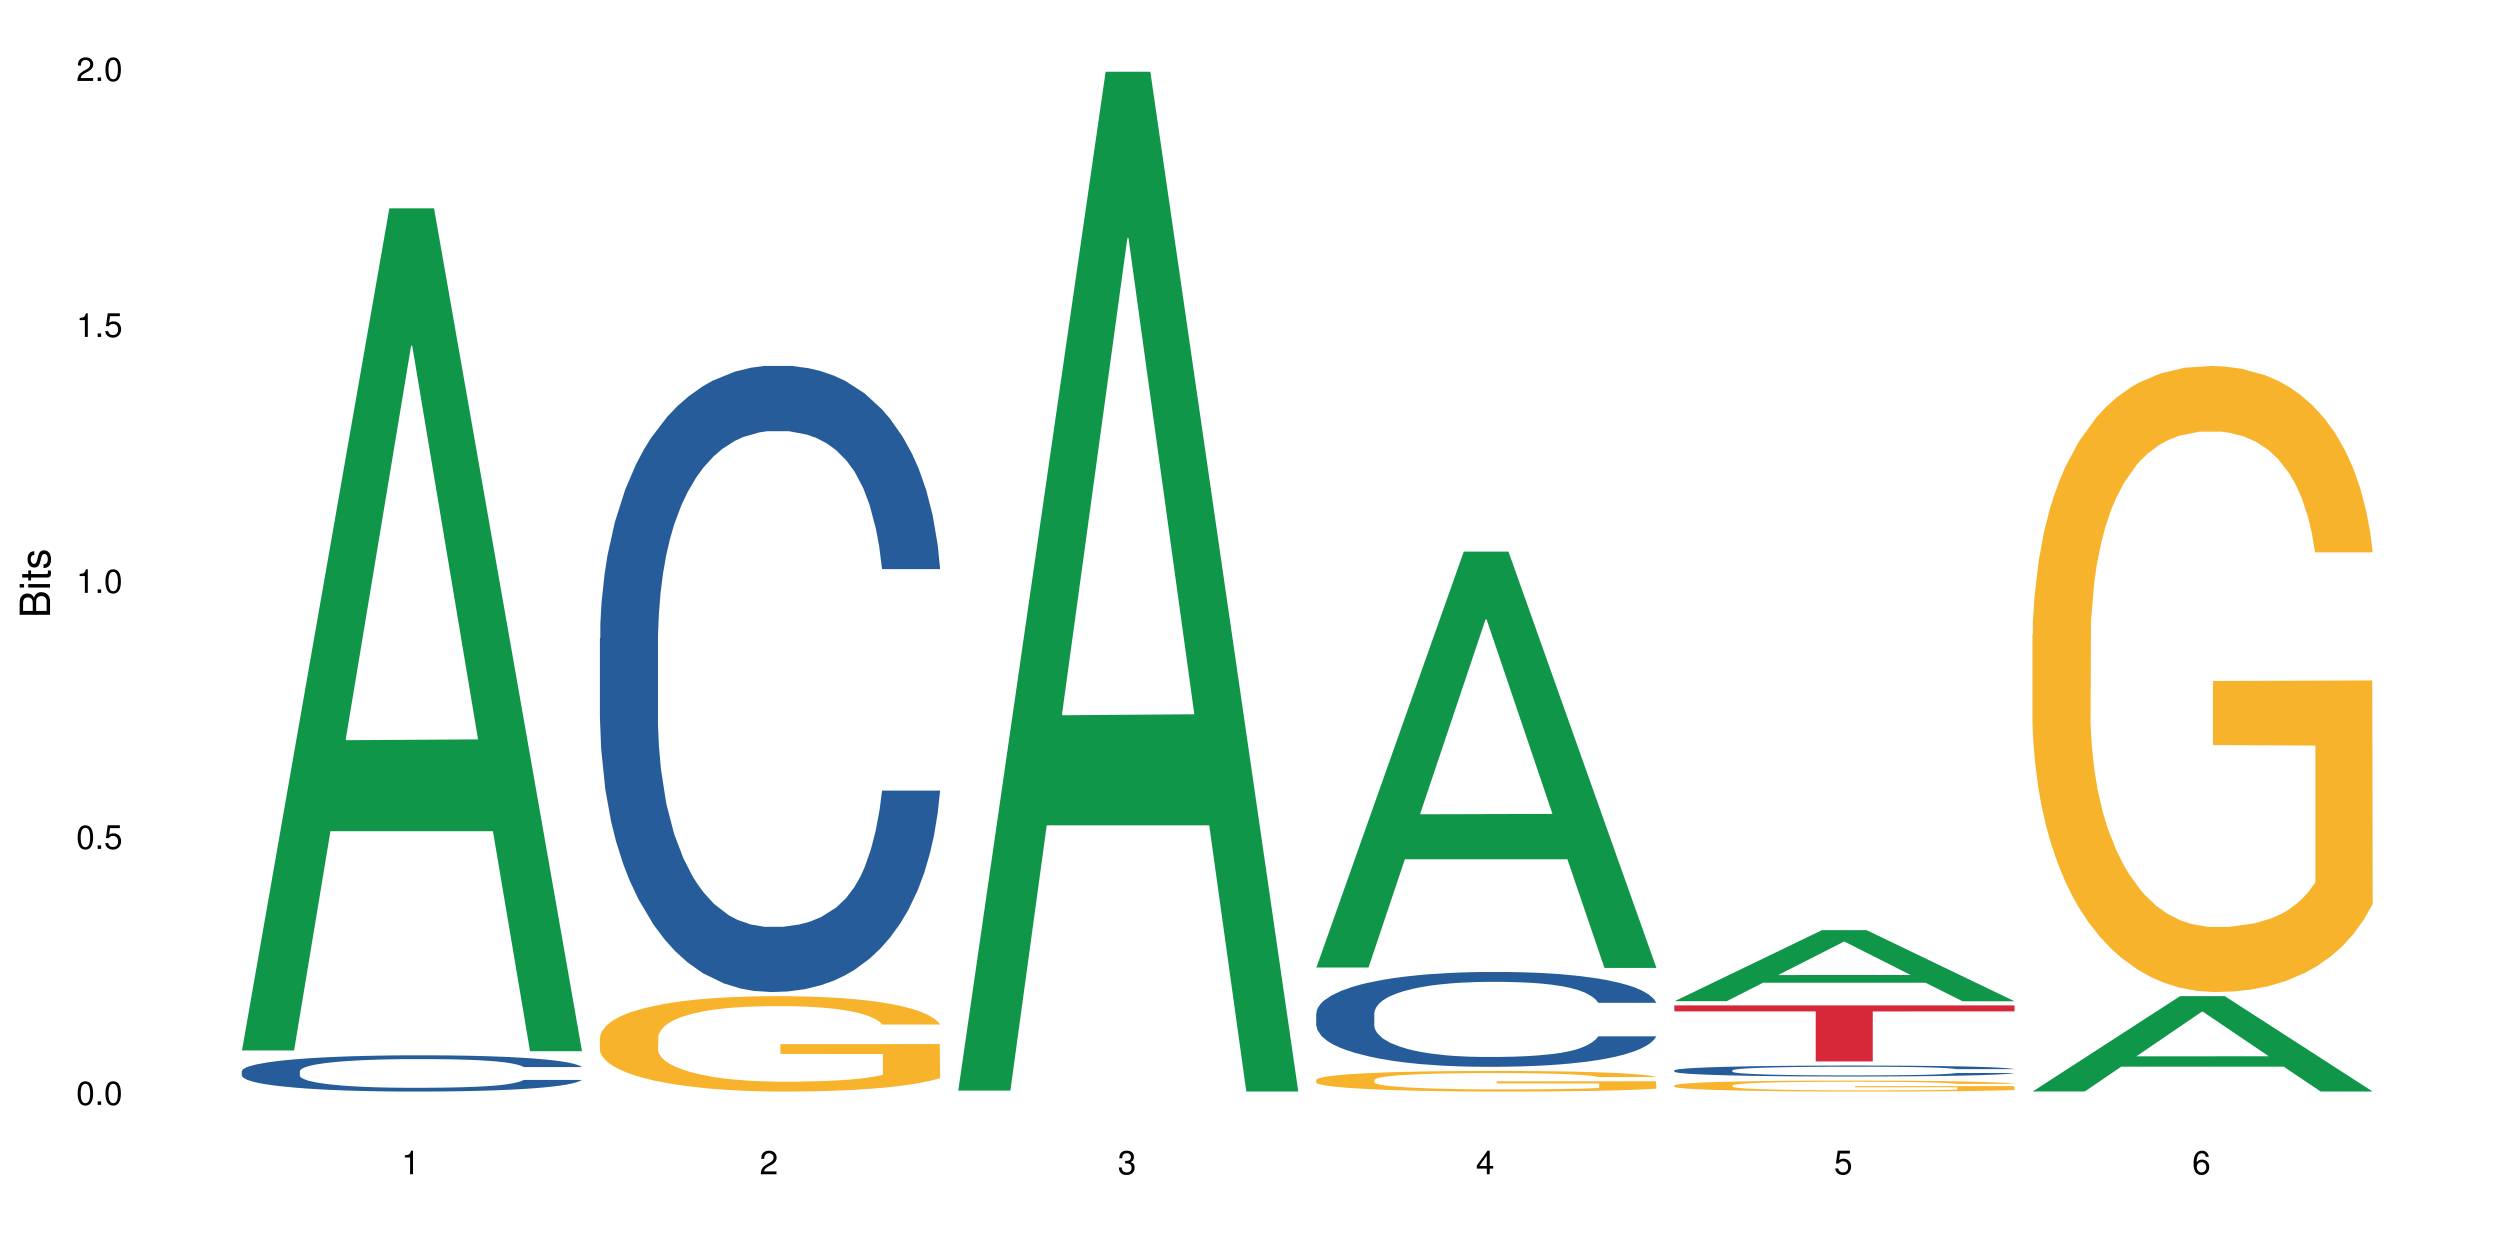 <?xml version="1.0" encoding="UTF-8"?>
<svg xmlns="http://www.w3.org/2000/svg" xmlns:xlink="http://www.w3.org/1999/xlink" width="720pt" height="360pt" viewBox="0 0 720 360" version="1.1">
<defs>
<g>
<symbol overflow="visible" id="glyph0-0">
<path style="stroke:none;" d=""/>
</symbol>
<symbol overflow="visible" id="glyph0-1">
<path style="stroke:none;" d="M 2.641 -6.797 C 2 -6.797 1.422 -6.531 1.078 -6.047 C 0.641 -5.453 0.406 -4.547 0.406 -3.297 C 0.406 -1 1.188 0.219 2.641 0.219 C 4.078 0.219 4.859 -1 4.859 -3.234 C 4.859 -4.562 4.656 -5.438 4.203 -6.047 C 3.844 -6.531 3.281 -6.797 2.641 -6.797 Z M 2.641 -6.047 C 3.547 -6.047 4 -5.125 4 -3.312 C 4 -1.375 3.562 -0.484 2.625 -0.484 C 1.734 -0.484 1.281 -1.422 1.281 -3.281 C 1.281 -5.141 1.734 -6.047 2.641 -6.047 Z M 2.641 -6.047 "/>
</symbol>
<symbol overflow="visible" id="glyph0-2">
<path style="stroke:none;" d="M 1.828 -1 L 0.828 -1 L 0.828 0 L 1.828 0 Z M 1.828 -1 "/>
</symbol>
<symbol overflow="visible" id="glyph0-3">
<path style="stroke:none;" d="M 4.562 -6.797 L 1.062 -6.797 L 0.547 -3.094 L 1.328 -3.094 C 1.719 -3.562 2.047 -3.734 2.578 -3.734 C 3.484 -3.734 4.062 -3.109 4.062 -2.094 C 4.062 -1.125 3.484 -0.531 2.578 -0.531 C 1.828 -0.531 1.375 -0.906 1.188 -1.672 L 0.328 -1.672 C 0.453 -1.109 0.547 -0.844 0.75 -0.594 C 1.125 -0.078 1.828 0.219 2.594 0.219 C 3.969 0.219 4.922 -0.781 4.922 -2.219 C 4.922 -3.562 4.031 -4.484 2.719 -4.484 C 2.25 -4.484 1.859 -4.359 1.469 -4.062 L 1.734 -5.969 L 4.562 -5.969 Z M 4.562 -6.797 "/>
</symbol>
<symbol overflow="visible" id="glyph0-4">
<path style="stroke:none;" d="M 2.484 -4.844 L 2.484 0 L 3.328 0 L 3.328 -6.797 L 2.766 -6.797 C 2.469 -5.75 2.281 -5.609 0.984 -5.453 L 0.984 -4.844 Z M 2.484 -4.844 "/>
</symbol>
<symbol overflow="visible" id="glyph0-5">
<path style="stroke:none;" d="M 4.859 -0.828 L 1.281 -0.828 C 1.359 -1.391 1.672 -1.75 2.5 -2.234 L 3.469 -2.75 C 4.406 -3.266 4.906 -3.969 4.906 -4.812 C 4.906 -5.375 4.672 -5.906 4.266 -6.266 C 3.859 -6.625 3.375 -6.797 2.719 -6.797 C 1.859 -6.797 1.219 -6.5 0.844 -5.922 C 0.609 -5.562 0.5 -5.125 0.484 -4.438 L 1.328 -4.438 C 1.359 -4.906 1.406 -5.188 1.531 -5.406 C 1.75 -5.812 2.188 -6.062 2.703 -6.062 C 3.469 -6.062 4.031 -5.516 4.031 -4.781 C 4.031 -4.25 3.719 -3.797 3.125 -3.438 L 2.234 -2.938 C 0.812 -2.141 0.406 -1.5 0.328 0 L 4.859 0 Z M 4.859 -0.828 "/>
</symbol>
<symbol overflow="visible" id="glyph0-6">
<path style="stroke:none;" d="M 2.125 -3.125 L 2.578 -3.125 C 3.516 -3.125 3.984 -2.703 3.984 -1.891 C 3.984 -1.031 3.469 -0.531 2.578 -0.531 C 1.656 -0.531 1.203 -0.984 1.156 -1.969 L 0.312 -1.969 C 0.344 -1.422 0.438 -1.078 0.609 -0.766 C 0.953 -0.109 1.625 0.219 2.547 0.219 C 3.953 0.219 4.859 -0.609 4.859 -1.906 C 4.859 -2.766 4.516 -3.25 3.703 -3.516 C 4.344 -3.766 4.656 -4.25 4.656 -4.938 C 4.656 -6.109 3.875 -6.797 2.578 -6.797 C 1.203 -6.797 0.484 -6.047 0.453 -4.609 L 1.297 -4.609 C 1.312 -5.016 1.344 -5.25 1.453 -5.453 C 1.641 -5.828 2.062 -6.062 2.594 -6.062 C 3.344 -6.062 3.797 -5.625 3.797 -4.906 C 3.797 -4.422 3.609 -4.141 3.25 -3.984 C 3.016 -3.891 2.719 -3.844 2.125 -3.844 Z M 2.125 -3.125 "/>
</symbol>
<symbol overflow="visible" id="glyph0-7">
<path style="stroke:none;" d="M 3.141 -1.625 L 3.141 0 L 3.984 0 L 3.984 -1.625 L 4.984 -1.625 L 4.984 -2.391 L 3.984 -2.391 L 3.984 -6.797 L 3.359 -6.797 L 0.266 -2.516 L 0.266 -1.625 Z M 3.141 -2.391 L 1 -2.391 L 3.141 -5.359 Z M 3.141 -2.391 "/>
</symbol>
<symbol overflow="visible" id="glyph0-8">
<path style="stroke:none;" d="M 4.781 -5.031 C 4.609 -6.141 3.891 -6.797 2.844 -6.797 C 2.094 -6.797 1.422 -6.438 1.031 -5.828 C 0.609 -5.172 0.406 -4.344 0.406 -3.094 C 0.406 -1.953 0.578 -1.234 0.984 -0.625 C 1.359 -0.078 1.953 0.219 2.703 0.219 C 3.984 0.219 4.922 -0.734 4.922 -2.078 C 4.922 -3.344 4.062 -4.234 2.844 -4.234 C 2.172 -4.234 1.641 -3.969 1.281 -3.469 C 1.281 -5.125 1.828 -6.047 2.797 -6.047 C 3.391 -6.047 3.797 -5.672 3.938 -5.031 Z M 2.734 -3.484 C 3.547 -3.484 4.062 -2.922 4.062 -2 C 4.062 -1.156 3.484 -0.531 2.703 -0.531 C 1.922 -0.531 1.328 -1.188 1.328 -2.047 C 1.328 -2.891 1.906 -3.484 2.734 -3.484 Z M 2.734 -3.484 "/>
</symbol>
<symbol overflow="visible" id="glyph1-0">
<path style="stroke:none;" d=""/>
</symbol>
<symbol overflow="visible" id="glyph1-1">
<path style="stroke:none;" d="M 0 -0.953 L 0 -4.891 C 0 -5.719 -0.234 -6.344 -0.734 -6.797 C -1.188 -7.234 -1.812 -7.469 -2.5 -7.469 C -3.547 -7.469 -4.188 -7 -4.625 -5.875 C -4.984 -6.672 -5.641 -7.094 -6.531 -7.094 C -7.156 -7.094 -7.734 -6.859 -8.141 -6.391 C -8.562 -5.938 -8.75 -5.344 -8.75 -4.5 L -8.75 -0.953 Z M -4.984 -2.062 L -7.766 -2.062 L -7.766 -4.219 C -7.766 -4.844 -7.688 -5.203 -7.453 -5.5 C -7.219 -5.812 -6.859 -5.969 -6.375 -5.969 C -5.906 -5.969 -5.531 -5.812 -5.297 -5.5 C -5.062 -5.203 -4.984 -4.844 -4.984 -4.219 Z M -0.984 -2.062 L -4 -2.062 L -4 -4.781 C -4 -5.328 -3.859 -5.688 -3.578 -5.953 C -3.297 -6.219 -2.922 -6.359 -2.484 -6.359 C -2.062 -6.359 -1.688 -6.219 -1.406 -5.953 C -1.109 -5.688 -0.984 -5.328 -0.984 -4.781 Z M -0.984 -2.062 "/>
</symbol>
<symbol overflow="visible" id="glyph1-2">
<path style="stroke:none;" d="M -6.281 -1.797 L -6.281 -0.797 L 0 -0.797 L 0 -1.797 Z M -8.75 -1.797 L -8.75 -0.797 L -7.484 -0.797 L -7.484 -1.797 Z M -8.75 -1.797 "/>
</symbol>
<symbol overflow="visible" id="glyph1-3">
<path style="stroke:none;" d="M -6.281 -3.047 L -6.281 -2.016 L -8.016 -2.016 L -8.016 -1.016 L -6.281 -1.016 L -6.281 -0.172 L -5.469 -0.172 L -5.469 -1.016 L -0.719 -1.016 C -0.078 -1.016 0.281 -1.453 0.281 -2.234 C 0.281 -2.469 0.25 -2.719 0.188 -3.047 L -0.641 -3.047 C -0.609 -2.922 -0.594 -2.766 -0.594 -2.562 C -0.594 -2.141 -0.719 -2.016 -1.156 -2.016 L -5.469 -2.016 L -5.469 -3.047 Z M -6.281 -3.047 "/>
</symbol>
<symbol overflow="visible" id="glyph1-4">
<path style="stroke:none;" d="M -4.531 -5.25 C -5.766 -5.25 -6.469 -4.422 -6.469 -2.969 C -6.469 -1.516 -5.719 -0.562 -4.547 -0.562 C -3.562 -0.562 -3.094 -1.062 -2.734 -2.562 L -2.516 -3.484 C -2.344 -4.188 -2.094 -4.469 -1.625 -4.469 C -1.047 -4.469 -0.641 -3.875 -0.641 -3 C -0.641 -2.453 -0.797 -2 -1.062 -1.75 C -1.25 -1.594 -1.422 -1.531 -1.875 -1.469 L -1.875 -0.406 C -0.422 -0.453 0.281 -1.266 0.281 -2.922 C 0.281 -4.5 -0.5 -5.516 -1.719 -5.516 C -2.656 -5.516 -3.172 -4.984 -3.469 -3.734 L -3.703 -2.766 C -3.891 -1.953 -4.156 -1.609 -4.594 -1.609 C -5.172 -1.609 -5.547 -2.125 -5.547 -2.938 C -5.547 -3.75 -5.203 -4.172 -4.531 -4.203 Z M -4.531 -5.25 "/>
</symbol>
</g>
</defs>
<g id="surface70836">
<rect x="0" y="0" width="720" height="360" style="fill:rgb(100%,100%,100%);fill-opacity:1;stroke:none;"/>
<path style=" stroke:none;fill-rule:nonzero;fill:rgb(6.275%,58.824%,28.235%);fill-opacity:1;" d="M 69.629 302.527 L 69.734 302.297 L 112.133 59.996 L 125.008 59.996 L 167.617 302.754 L 152.645 302.754 L 141.969 239.387 L 95.172 239.387 L 84.703 302.527 L 69.629 302.527 L 99.676 213.172 L 137.676 212.945 L 118.727 99.656 L 118.52 99.43 L 118.309 100.113 L 99.57 212.945 L 99.676 213.172 Z M 69.629 302.527 "/>
<path style=" stroke:none;fill-rule:nonzero;fill:rgb(14.51%,36.078%,60%);fill-opacity:1;" d="M 69.629 308.477 L 69.75 308.465 L 69.75 308.238 L 70.105 307.875 L 70.945 307.418 L 71.781 307.102 L 73.93 306.539 L 76.918 305.996 L 80.027 305.574 L 82.297 305.328 L 84.328 305.137 L 88.988 304.781 L 91.977 304.602 L 95.203 304.441 L 99.145 304.277 L 102.012 304.184 L 108.465 304.031 L 113.246 303.961 L 116.949 303.934 L 124.957 303.934 L 129.734 303.973 L 133.203 304.02 L 137.023 304.098 L 140.25 304.184 L 145.867 304.391 L 150.887 304.66 L 153.156 304.812 L 156.742 305.109 L 159.492 305.395 L 161.402 305.641 L 163.555 305.996 L 165.465 306.426 L 166.898 306.91 L 167.617 307.32 L 150.887 307.32 L 150.051 306.938 L 149.094 306.645 L 147.301 306.254 L 145.508 305.977 L 143 305.699 L 140.73 305.52 L 137.621 305.336 L 134.875 305.223 L 132.008 305.137 L 129.258 305.078 L 124 305.023 L 117.906 305.023 L 115.637 305.039 L 110.977 305.117 L 108.465 305.184 L 104.879 305.316 L 102.371 305.441 L 99.383 305.633 L 97.352 305.793 L 94.844 306.043 L 93.051 306.262 L 91.02 306.578 L 89.824 306.816 L 88.75 307.082 L 87.793 307.398 L 87.074 307.73 L 86.598 308.082 L 86.359 308.426 L 86.359 309.906 L 86.598 310.25 L 87.195 310.648 L 88.75 311.23 L 91.02 311.738 L 93.648 312.137 L 96.156 312.426 L 97.59 312.559 L 99.504 312.711 L 102.492 312.902 L 106.793 313.094 L 109.301 313.168 L 113.125 313.246 L 117.07 313.281 L 122.328 313.281 L 126.988 313.246 L 130.094 313.195 L 133.32 313.121 L 137.742 312.957 L 140.492 312.805 L 142.879 312.625 L 144.672 312.445 L 145.867 312.289 L 147.66 311.996 L 149.094 311.672 L 150.168 311.336 L 150.887 311.012 L 167.617 311.012 L 166.898 311.395 L 165.824 311.766 L 164.75 312.043 L 163.074 312.375 L 161.164 312.672 L 158.414 313.008 L 156.145 313.227 L 153.156 313.465 L 150.41 313.645 L 147.422 313.809 L 143 314 L 140.133 314.094 L 137.023 314.18 L 133.32 314.258 L 128.66 314.324 L 123.641 314.359 L 118.98 314.371 L 113.961 314.352 L 110.258 314.312 L 105.359 314.227 L 99.266 314.055 L 94.844 313.875 L 91.379 313.691 L 88.391 313.504 L 85.043 313.246 L 80.742 312.824 L 78.113 312.5 L 76.32 312.234 L 74.289 311.863 L 72.855 311.527 L 71.184 310.992 L 69.988 310.316 L 69.629 309.793 Z M 69.629 308.477 "/>
<path style=" stroke:none;fill-rule:nonzero;fill:rgb(14.51%,36.078%,60%);fill-opacity:1;" d="M 172.773 183.848 L 172.895 183.684 L 172.895 179.727 L 173.25 173.465 L 174.09 165.551 L 174.926 160.113 L 177.074 150.387 L 180.062 140.992 L 183.168 133.738 L 185.441 129.453 L 187.473 126.156 L 192.133 120.059 L 195.121 116.926 L 198.344 114.125 L 202.289 111.324 L 205.156 109.676 L 211.609 107.039 L 216.391 105.883 L 220.094 105.391 L 228.102 105.391 L 232.879 106.047 L 236.344 106.871 L 240.168 108.191 L 243.395 109.676 L 249.012 113.301 L 254.031 117.918 L 256.301 120.555 L 259.887 125.664 L 262.633 130.609 L 264.547 134.895 L 266.699 140.992 L 268.609 148.41 L 270.043 156.816 L 270.762 163.902 L 254.031 163.902 L 253.195 157.309 L 252.238 152.199 L 250.445 145.441 L 248.652 140.664 L 246.145 135.883 L 243.875 132.75 L 240.766 129.621 L 238.02 127.641 L 235.152 126.156 L 232.402 125.168 L 227.145 124.18 L 221.051 124.18 L 218.781 124.508 L 214.121 125.828 L 211.609 126.98 L 208.023 129.289 L 205.516 131.434 L 202.527 134.73 L 200.496 137.531 L 197.988 141.816 L 196.195 145.609 L 194.164 151.047 L 192.969 155.168 L 191.895 159.781 L 190.938 165.223 L 190.219 170.992 L 189.742 177.09 L 189.504 183.023 L 189.504 208.574 L 189.742 214.508 L 190.34 221.43 L 191.895 231.484 L 194.164 240.219 L 196.793 247.141 L 199.301 252.086 L 200.734 254.395 L 202.648 257.031 L 205.637 260.328 L 209.938 263.625 L 212.445 264.945 L 216.27 266.262 L 220.215 266.922 L 225.473 266.922 L 230.133 266.262 L 233.238 265.438 L 236.465 264.121 L 240.887 261.316 L 243.637 258.68 L 246.023 255.547 L 247.816 252.418 L 249.012 249.781 L 250.805 244.668 L 252.238 239.066 L 253.312 233.297 L 254.031 227.691 L 270.762 227.691 L 270.043 234.285 L 268.969 240.715 L 267.891 245.492 L 266.219 251.262 L 264.309 256.371 L 261.559 262.141 L 259.289 265.934 L 256.301 270.055 L 253.555 273.184 L 250.566 275.988 L 246.145 279.285 L 243.277 280.934 L 240.168 282.414 L 236.465 283.734 L 231.805 284.887 L 226.785 285.547 L 222.125 285.711 L 217.105 285.383 L 213.402 284.723 L 208.504 283.238 L 202.41 280.273 L 197.988 277.141 L 194.523 274.008 L 191.535 270.715 L 188.188 266.262 L 183.887 259.012 L 181.258 253.406 L 179.465 248.789 L 177.434 242.363 L 176 236.594 L 174.328 227.363 L 173.133 215.66 L 172.773 206.594 Z M 172.773 183.848 "/>
<path style=" stroke:none;fill-rule:nonzero;fill:rgb(96.863%,70.196%,16.863%);fill-opacity:1;" d="M 172.773 298.66 L 172.895 298.637 L 172.895 298.133 L 173.371 297.004 L 174.566 295.449 L 176.121 294.168 L 177.793 293.164 L 178.867 292.637 L 180.66 291.887 L 182.215 291.332 L 186.156 290.203 L 191.176 289.152 L 193.926 288.699 L 197.031 288.273 L 201.453 287.797 L 203.484 287.621 L 209.699 287.219 L 216.75 286.969 L 224.516 286.891 L 228.102 286.918 L 233 287.016 L 239.691 287.293 L 243.516 287.543 L 246.504 287.797 L 249.609 288.121 L 253.434 288.625 L 257.02 289.227 L 259.887 289.828 L 262.754 290.582 L 265.145 291.383 L 267.176 292.262 L 268.969 293.316 L 270.043 294.195 L 270.762 295.074 L 254.152 295.074 L 253.195 294.195 L 252.117 293.516 L 250.328 292.688 L 248.535 292.086 L 246.742 291.609 L 243.395 290.957 L 240.527 290.555 L 236.941 290.203 L 233.477 289.98 L 229.535 289.828 L 227.145 289.777 L 220.812 289.777 L 215.074 289.953 L 211.73 290.152 L 209.34 290.355 L 205.992 290.73 L 203.961 291.031 L 202.766 291.234 L 199.184 292.012 L 196.793 292.715 L 195.477 293.191 L 193.805 293.945 L 192.609 294.621 L 191.297 295.625 L 190.578 296.379 L 189.621 298.086 L 189.504 302.602 L 189.863 303.555 L 190.578 304.582 L 191.535 305.488 L 192.969 306.441 L 194.402 307.168 L 196.91 308.148 L 199.062 308.801 L 200.734 309.227 L 203.961 309.902 L 205.277 310.129 L 208.383 310.582 L 211.609 310.934 L 215.555 311.234 L 218.539 311.383 L 223.32 311.512 L 229.414 311.512 L 236.586 311.359 L 241.125 311.16 L 244.23 310.957 L 246.266 310.781 L 248.773 310.508 L 250.566 310.254 L 252.238 309.98 L 254.27 309.551 L 254.27 303.555 L 224.754 303.531 L 224.754 300.719 L 270.641 300.695 L 270.762 310.508 L 268.25 311.184 L 265.145 311.836 L 262.156 312.34 L 259.051 312.766 L 254.629 313.242 L 251.043 313.543 L 245.547 313.895 L 240.527 314.121 L 235.27 314.27 L 230.609 314.344 L 225.113 314.371 L 220.215 314.32 L 214.957 314.168 L 210.773 313.969 L 206.949 313.719 L 203.125 313.391 L 198.344 312.863 L 195.238 312.438 L 192.012 311.91 L 188.785 311.285 L 185.918 310.605 L 184.008 310.078 L 182.094 309.477 L 180.062 308.723 L 178.152 307.871 L 176.719 307.094 L 175.402 306.215 L 174.445 305.387 L 173.492 304.258 L 173.012 303.355 L 172.773 302.574 Z M 172.773 298.66 "/>
<path style=" stroke:none;fill-rule:nonzero;fill:rgb(6.275%,58.824%,28.235%);fill-opacity:1;" d="M 275.918 314.094 L 276.023 313.82 L 318.422 20.664 L 331.297 20.664 L 373.906 314.371 L 358.934 314.371 L 348.258 237.703 L 301.461 237.703 L 290.992 314.094 L 275.918 314.094 L 305.961 205.988 L 343.965 205.711 L 325.016 68.648 L 324.805 68.375 L 324.598 69.199 L 305.859 205.711 L 305.961 205.988 Z M 275.918 314.094 "/>
<path style=" stroke:none;fill-rule:nonzero;fill:rgb(6.275%,58.824%,28.235%);fill-opacity:1;" d="M 379.062 278.648 L 379.168 278.535 L 421.566 158.863 L 434.441 158.863 L 477.047 278.758 L 462.078 278.758 L 451.402 247.461 L 404.605 247.461 L 394.137 278.648 L 379.062 278.648 L 409.105 234.516 L 447.109 234.402 L 428.16 178.449 L 427.949 178.34 L 427.742 178.676 L 409.004 234.402 L 409.105 234.516 Z M 379.062 278.648 "/>
<path style=" stroke:none;fill-rule:nonzero;fill:rgb(14.51%,36.078%,60%);fill-opacity:1;" d="M 379.062 291.82 L 379.18 291.797 L 379.18 291.199 L 379.539 290.25 L 380.375 289.051 L 381.211 288.227 L 383.363 286.754 L 386.352 285.332 L 389.457 284.234 L 391.727 283.582 L 393.762 283.086 L 398.422 282.16 L 401.406 281.688 L 404.633 281.262 L 408.578 280.84 L 411.445 280.59 L 417.898 280.188 L 422.68 280.016 L 426.383 279.938 L 434.387 279.938 L 439.168 280.039 L 442.633 280.164 L 446.457 280.363 L 449.684 280.59 L 455.301 281.137 L 460.32 281.836 L 462.59 282.234 L 466.176 283.008 L 468.922 283.758 L 470.836 284.406 L 472.984 285.332 L 474.898 286.453 L 476.332 287.727 L 477.047 288.801 L 460.32 288.801 L 459.484 287.801 L 458.527 287.027 L 456.734 286.004 L 454.941 285.281 L 452.434 284.559 L 450.16 284.082 L 447.055 283.609 L 444.309 283.309 L 441.438 283.086 L 438.691 282.934 L 433.434 282.785 L 427.34 282.785 L 425.066 282.836 L 420.406 283.035 L 417.898 283.211 L 414.312 283.559 L 411.805 283.883 L 408.816 284.383 L 406.785 284.809 L 404.277 285.457 L 402.484 286.031 L 400.453 286.855 L 399.258 287.477 L 398.18 288.176 L 397.227 289 L 396.508 289.875 L 396.031 290.797 L 395.793 291.695 L 395.793 295.566 L 396.031 296.465 L 396.629 297.512 L 398.18 299.035 L 400.453 300.359 L 403.082 301.406 L 405.59 302.156 L 407.023 302.504 L 408.938 302.906 L 411.922 303.402 L 416.227 303.902 L 418.734 304.102 L 422.559 304.305 L 426.5 304.402 L 431.758 304.402 L 436.422 304.305 L 439.527 304.18 L 442.754 303.977 L 447.176 303.555 L 449.922 303.156 L 452.312 302.68 L 454.105 302.207 L 455.301 301.805 L 457.094 301.031 L 458.527 300.184 L 459.602 299.309 L 460.32 298.461 L 477.047 298.461 L 476.332 299.461 L 475.258 300.434 L 474.18 301.156 L 472.508 302.031 L 470.598 302.805 L 467.848 303.68 L 465.578 304.254 L 462.59 304.879 L 459.84 305.352 L 456.855 305.777 L 452.434 306.273 L 449.566 306.523 L 446.457 306.75 L 442.754 306.949 L 438.094 307.125 L 433.074 307.223 L 428.414 307.25 L 423.395 307.199 L 419.691 307.098 L 414.793 306.875 L 408.695 306.426 L 404.277 305.949 L 400.809 305.477 L 397.824 304.977 L 394.477 304.305 L 390.176 303.203 L 387.547 302.355 L 385.754 301.656 L 383.723 300.684 L 382.289 299.809 L 380.617 298.41 L 379.422 296.641 L 379.062 295.266 Z M 379.062 291.82 "/>
<path style=" stroke:none;fill-rule:nonzero;fill:rgb(96.863%,70.196%,16.863%);fill-opacity:1;" d="M 379.062 310.973 L 379.18 310.969 L 379.18 310.859 L 379.66 310.613 L 380.855 310.277 L 382.406 310 L 384.082 309.785 L 385.156 309.672 L 386.949 309.508 L 388.504 309.387 L 392.445 309.145 L 397.465 308.918 L 400.211 308.82 L 403.32 308.727 L 407.742 308.625 L 409.773 308.586 L 415.984 308.5 L 423.035 308.445 L 430.805 308.43 L 434.387 308.434 L 439.289 308.457 L 445.98 308.516 L 449.805 308.57 L 452.789 308.625 L 455.898 308.695 L 459.723 308.801 L 463.309 308.934 L 466.176 309.062 L 469.043 309.227 L 471.434 309.398 L 473.465 309.59 L 475.258 309.816 L 476.332 310.008 L 477.047 310.195 L 460.438 310.195 L 459.484 310.008 L 458.406 309.859 L 456.613 309.684 L 454.824 309.551 L 453.031 309.449 L 449.684 309.309 L 446.816 309.219 L 443.23 309.145 L 439.766 309.094 L 435.824 309.062 L 433.434 309.051 L 427.098 309.051 L 421.363 309.09 L 418.016 309.133 L 415.629 309.176 L 412.281 309.258 L 410.25 309.324 L 409.055 309.367 L 405.469 309.535 L 403.082 309.688 L 401.766 309.789 L 400.094 309.953 L 398.898 310.098 L 397.582 310.316 L 396.867 310.48 L 395.91 310.848 L 395.793 311.824 L 396.148 312.031 L 396.867 312.254 L 397.824 312.449 L 399.258 312.656 L 400.691 312.812 L 403.199 313.023 L 405.352 313.164 L 407.023 313.258 L 410.25 313.406 L 411.566 313.453 L 414.672 313.551 L 417.898 313.629 L 421.84 313.691 L 424.828 313.727 L 429.609 313.754 L 435.703 313.754 L 442.871 313.719 L 447.414 313.676 L 450.52 313.633 L 452.551 313.594 L 455.062 313.535 L 456.855 313.48 L 458.527 313.422 L 460.559 313.328 L 460.559 312.031 L 431.043 312.027 L 431.043 311.418 L 476.93 311.414 L 477.047 313.535 L 474.539 313.68 L 471.434 313.824 L 468.445 313.93 L 465.34 314.023 L 460.918 314.125 L 457.332 314.191 L 451.836 314.266 L 446.816 314.316 L 441.559 314.348 L 436.898 314.363 L 431.402 314.371 L 426.5 314.359 L 421.242 314.328 L 417.062 314.285 L 413.238 314.23 L 409.414 314.16 L 404.633 314.047 L 401.527 313.953 L 398.301 313.84 L 395.074 313.703 L 392.207 313.555 L 390.293 313.441 L 388.383 313.312 L 386.352 313.148 L 384.438 312.965 L 383.004 312.797 L 381.691 312.605 L 380.734 312.43 L 379.777 312.184 L 379.301 311.988 L 379.062 311.82 Z M 379.062 310.973 "/>
<path style=" stroke:none;fill-rule:nonzero;fill:rgb(6.275%,58.824%,28.235%);fill-opacity:1;" d="M 482.207 288.352 L 482.312 288.336 L 524.707 267.887 L 537.586 267.887 L 580.191 288.371 L 565.223 288.371 L 554.543 283.023 L 507.75 283.023 L 497.281 288.352 L 482.207 288.352 L 512.25 280.812 L 550.254 280.793 L 531.305 271.234 L 531.094 271.215 L 530.887 271.273 L 512.145 280.793 L 512.25 280.812 Z M 482.207 288.352 "/>
<path style=" stroke:none;fill-rule:nonzero;fill:rgb(14.51%,36.078%,60%);fill-opacity:1;" d="M 482.207 308.258 L 482.324 308.254 L 482.324 308.184 L 482.684 308.074 L 483.52 307.938 L 484.355 307.84 L 486.508 307.672 L 489.496 307.508 L 492.602 307.379 L 494.871 307.305 L 496.902 307.246 L 501.562 307.141 L 504.551 307.086 L 507.777 307.035 L 511.723 306.988 L 514.59 306.961 L 521.043 306.914 L 525.82 306.895 L 529.527 306.883 L 537.531 306.883 L 542.312 306.895 L 545.777 306.91 L 549.602 306.934 L 552.828 306.961 L 558.445 307.023 L 563.465 307.102 L 565.734 307.148 L 569.32 307.238 L 572.066 307.324 L 573.98 307.398 L 576.129 307.508 L 578.043 307.637 L 579.477 307.785 L 580.191 307.906 L 563.465 307.906 L 562.625 307.793 L 561.672 307.703 L 559.879 307.586 L 558.086 307.5 L 555.578 307.418 L 553.305 307.363 L 550.199 307.309 L 547.449 307.273 L 544.582 307.246 L 541.836 307.23 L 536.578 307.211 L 530.484 307.211 L 528.211 307.219 L 523.551 307.242 L 521.043 307.262 L 517.457 307.301 L 514.949 307.34 L 511.961 307.398 L 509.93 307.445 L 507.418 307.52 L 505.629 307.586 L 503.598 307.684 L 502.402 307.754 L 501.324 307.836 L 500.371 307.93 L 499.652 308.031 L 499.176 308.137 L 498.934 308.242 L 498.934 308.688 L 499.176 308.793 L 499.773 308.914 L 501.324 309.09 L 503.598 309.242 L 506.227 309.363 L 508.734 309.449 L 510.168 309.488 L 512.078 309.535 L 515.066 309.594 L 519.371 309.652 L 521.879 309.676 L 525.703 309.699 L 529.645 309.711 L 534.902 309.711 L 539.562 309.699 L 542.672 309.684 L 545.898 309.66 L 550.32 309.609 L 553.066 309.566 L 555.457 309.512 L 557.25 309.457 L 558.445 309.41 L 560.238 309.32 L 561.672 309.223 L 562.746 309.121 L 563.465 309.023 L 580.191 309.023 L 579.477 309.137 L 578.402 309.25 L 577.324 309.336 L 575.652 309.434 L 573.738 309.523 L 570.992 309.625 L 568.723 309.691 L 565.734 309.766 L 562.984 309.82 L 559.996 309.867 L 555.578 309.926 L 552.707 309.953 L 549.602 309.98 L 545.898 310.004 L 541.238 310.023 L 536.219 310.035 L 531.559 310.039 L 526.539 310.031 L 522.836 310.02 L 517.934 309.996 L 511.84 309.941 L 507.418 309.887 L 503.953 309.832 L 500.969 309.773 L 497.621 309.699 L 493.32 309.57 L 490.691 309.473 L 488.898 309.391 L 486.867 309.281 L 485.434 309.18 L 483.758 309.016 L 482.562 308.812 L 482.207 308.652 Z M 482.207 308.258 "/>
<path style=" stroke:none;fill-rule:nonzero;fill:rgb(96.863%,70.196%,16.863%);fill-opacity:1;" d="M 482.207 312.566 L 482.324 312.566 L 482.324 312.508 L 482.805 312.379 L 484 312.199 L 485.551 312.051 L 487.227 311.938 L 488.301 311.875 L 490.094 311.789 L 491.645 311.727 L 495.59 311.598 L 500.609 311.477 L 503.355 311.426 L 506.465 311.375 L 510.887 311.32 L 512.918 311.301 L 519.129 311.254 L 526.18 311.227 L 533.949 311.219 L 537.531 311.219 L 542.434 311.23 L 549.125 311.262 L 552.949 311.293 L 555.934 311.32 L 559.043 311.359 L 562.867 311.414 L 566.449 311.484 L 569.32 311.555 L 572.188 311.641 L 574.578 311.734 L 576.609 311.832 L 578.402 311.953 L 579.477 312.055 L 580.191 312.156 L 563.582 312.156 L 562.625 312.055 L 561.551 311.977 L 559.758 311.883 L 557.965 311.812 L 556.176 311.758 L 552.828 311.684 L 549.961 311.637 L 546.375 311.598 L 542.91 311.57 L 538.965 311.555 L 536.578 311.547 L 530.242 311.547 L 524.508 311.57 L 521.16 311.59 L 518.773 311.613 L 515.426 311.656 L 513.395 311.691 L 512.199 311.715 L 508.613 311.805 L 506.227 311.887 L 504.91 311.941 L 503.238 312.027 L 502.043 312.105 L 500.727 312.219 L 500.012 312.305 L 499.055 312.5 L 498.934 313.02 L 499.293 313.129 L 500.012 313.246 L 500.969 313.352 L 502.402 313.461 L 503.836 313.543 L 506.344 313.656 L 508.496 313.73 L 510.168 313.781 L 513.395 313.859 L 514.707 313.883 L 517.816 313.938 L 521.043 313.977 L 524.984 314.012 L 527.973 314.027 L 532.754 314.043 L 538.848 314.043 L 546.016 314.023 L 550.559 314.004 L 553.664 313.98 L 555.695 313.957 L 558.207 313.926 L 559.996 313.898 L 561.672 313.867 L 563.703 313.816 L 563.703 313.129 L 534.188 313.125 L 534.188 312.805 L 580.074 312.801 L 580.191 313.926 L 577.684 314.004 L 574.578 314.078 L 571.59 314.137 L 568.48 314.188 L 564.062 314.242 L 560.477 314.277 L 554.98 314.316 L 549.961 314.344 L 544.703 314.359 L 540.043 314.367 L 534.547 314.371 L 529.645 314.363 L 524.387 314.348 L 520.207 314.324 L 516.383 314.297 L 512.559 314.258 L 507.777 314.199 L 504.672 314.148 L 501.445 314.09 L 498.219 314.016 L 495.352 313.938 L 493.438 313.879 L 491.527 313.809 L 489.496 313.723 L 487.582 313.625 L 486.148 313.535 L 484.836 313.434 L 483.879 313.34 L 482.922 313.211 L 482.445 313.105 L 482.207 313.016 Z M 482.207 312.566 "/>
<path style=" stroke:none;fill-rule:nonzero;fill:rgb(83.922%,15.686%,22.353%);fill-opacity:1;" d="M 482.207 289.551 L 580.191 289.551 L 580.191 291.281 L 539.355 291.297 L 539.355 305.703 L 522.926 305.703 L 522.926 291.312 L 522.688 291.281 L 482.207 291.281 Z M 482.207 289.551 "/>
<path style=" stroke:none;fill-rule:nonzero;fill:rgb(6.275%,58.824%,28.235%);fill-opacity:1;" d="M 585.352 314.344 L 585.453 314.32 L 627.852 286.891 L 640.73 286.891 L 683.336 314.371 L 668.367 314.371 L 657.688 307.199 L 610.895 307.199 L 600.426 314.344 L 585.352 314.344 L 615.395 304.23 L 653.398 304.203 L 634.449 291.383 L 634.238 291.355 L 634.031 291.434 L 615.289 304.203 L 615.395 304.23 Z M 585.352 314.344 "/>
<path style=" stroke:none;fill-rule:nonzero;fill:rgb(96.863%,70.196%,16.863%);fill-opacity:1;" d="M 585.352 182.625 L 585.469 182.457 L 585.469 179.164 L 585.949 171.754 L 587.141 161.543 L 588.695 153.145 L 590.367 146.559 L 591.445 143.102 L 593.238 138.16 L 594.789 134.539 L 598.734 127.125 L 603.754 120.211 L 606.5 117.246 L 609.609 114.445 L 614.027 111.316 L 616.062 110.164 L 622.273 107.531 L 629.324 105.883 L 637.094 105.391 L 640.676 105.555 L 645.578 106.211 L 652.27 108.023 L 656.094 109.672 L 659.078 111.316 L 662.188 113.457 L 666.012 116.754 L 669.594 120.703 L 672.461 124.656 L 675.332 129.598 L 677.723 134.867 L 679.754 140.629 L 681.543 147.547 L 682.621 153.312 L 683.336 159.074 L 666.727 159.074 L 665.77 153.312 L 664.695 148.863 L 662.902 143.43 L 661.109 139.477 L 659.316 136.348 L 655.973 132.066 L 653.105 129.434 L 649.52 127.125 L 646.055 125.645 L 642.109 124.656 L 639.723 124.328 L 633.387 124.328 L 627.652 125.48 L 624.305 126.797 L 621.914 128.113 L 618.57 130.586 L 616.539 132.562 L 615.344 133.879 L 611.758 138.984 L 609.367 143.594 L 608.055 146.723 L 606.383 151.664 L 605.188 156.109 L 603.871 162.699 L 603.156 167.637 L 602.199 178.836 L 602.078 208.477 L 602.438 214.734 L 603.156 221.488 L 604.109 227.418 L 605.547 233.676 L 606.98 238.449 L 609.488 244.871 L 611.641 249.152 L 613.312 251.953 L 616.539 256.398 L 617.852 257.883 L 620.961 260.848 L 624.188 263.152 L 628.129 265.129 L 631.117 266.117 L 635.898 266.938 L 641.992 266.938 L 649.16 265.949 L 653.703 264.633 L 656.809 263.316 L 658.84 262.164 L 661.352 260.352 L 663.141 258.703 L 664.816 256.895 L 666.848 254.094 L 666.848 214.734 L 637.332 214.57 L 637.332 196.129 L 683.219 195.961 L 683.336 260.352 L 680.828 264.797 L 677.723 269.078 L 674.734 272.375 L 671.625 275.172 L 667.203 278.301 L 663.621 280.277 L 658.125 282.582 L 653.105 284.066 L 647.848 285.055 L 643.188 285.547 L 637.691 285.711 L 632.789 285.383 L 627.531 284.395 L 623.352 283.078 L 619.527 281.43 L 615.703 279.289 L 610.922 275.832 L 607.816 273.031 L 604.59 269.574 L 601.363 265.457 L 598.496 261.012 L 596.582 257.551 L 594.672 253.602 L 592.641 248.66 L 590.727 243.062 L 589.293 237.957 L 587.98 232.191 L 587.023 226.758 L 586.066 219.348 L 585.59 213.418 L 585.352 208.312 Z M 585.352 182.625 "/>
<g style="fill:rgb(0%,0%,0%);fill-opacity:1;">
  <use xlink:href="#glyph0-1" x="21.957" y="318.198"/>
  <use xlink:href="#glyph0-2" x="27.291" y="318.198"/>
  <use xlink:href="#glyph0-1" x="29.958" y="318.198"/>
</g>
<g style="fill:rgb(0%,0%,0%);fill-opacity:1;">
  <use xlink:href="#glyph0-1" x="21.957" y="244.476"/>
  <use xlink:href="#glyph0-2" x="27.291" y="244.476"/>
  <use xlink:href="#glyph0-3" x="29.958" y="244.476"/>
</g>
<g style="fill:rgb(0%,0%,0%);fill-opacity:1;">
  <use xlink:href="#glyph0-4" x="21.957" y="170.753"/>
  <use xlink:href="#glyph0-2" x="27.291" y="170.753"/>
  <use xlink:href="#glyph0-1" x="29.958" y="170.753"/>
</g>
<g style="fill:rgb(0%,0%,0%);fill-opacity:1;">
  <use xlink:href="#glyph0-4" x="21.957" y="97.034"/>
  <use xlink:href="#glyph0-2" x="27.291" y="97.034"/>
  <use xlink:href="#glyph0-3" x="29.958" y="97.034"/>
</g>
<g style="fill:rgb(0%,0%,0%);fill-opacity:1;">
  <use xlink:href="#glyph0-5" x="21.957" y="23.312"/>
  <use xlink:href="#glyph0-2" x="27.291" y="23.312"/>
  <use xlink:href="#glyph0-1" x="29.958" y="23.312"/>
</g>
<g style="fill:rgb(0%,0%,0%);fill-opacity:1;">
  <use xlink:href="#glyph0-4" x="115.621" y="338.19"/>
</g>
<g style="fill:rgb(0%,0%,0%);fill-opacity:1;">
  <use xlink:href="#glyph0-5" x="218.766" y="338.19"/>
</g>
<g style="fill:rgb(0%,0%,0%);fill-opacity:1;">
  <use xlink:href="#glyph0-6" x="321.91" y="338.19"/>
</g>
<g style="fill:rgb(0%,0%,0%);fill-opacity:1;">
  <use xlink:href="#glyph0-7" x="425.055" y="338.19"/>
</g>
<g style="fill:rgb(0%,0%,0%);fill-opacity:1;">
  <use xlink:href="#glyph0-3" x="528.199" y="338.19"/>
</g>
<g style="fill:rgb(0%,0%,0%);fill-opacity:1;">
  <use xlink:href="#glyph0-8" x="631.344" y="338.19"/>
</g>
<g style="fill:rgb(0%,0%,0%);fill-opacity:1;">
  <use xlink:href="#glyph1-1" x="14.412" y="178.016"/>
  <use xlink:href="#glyph1-2" x="14.412" y="170.012"/>
  <use xlink:href="#glyph1-3" x="14.412" y="167.348"/>
  <use xlink:href="#glyph1-4" x="14.412" y="164.012"/>
</g>
</g>
</svg>
